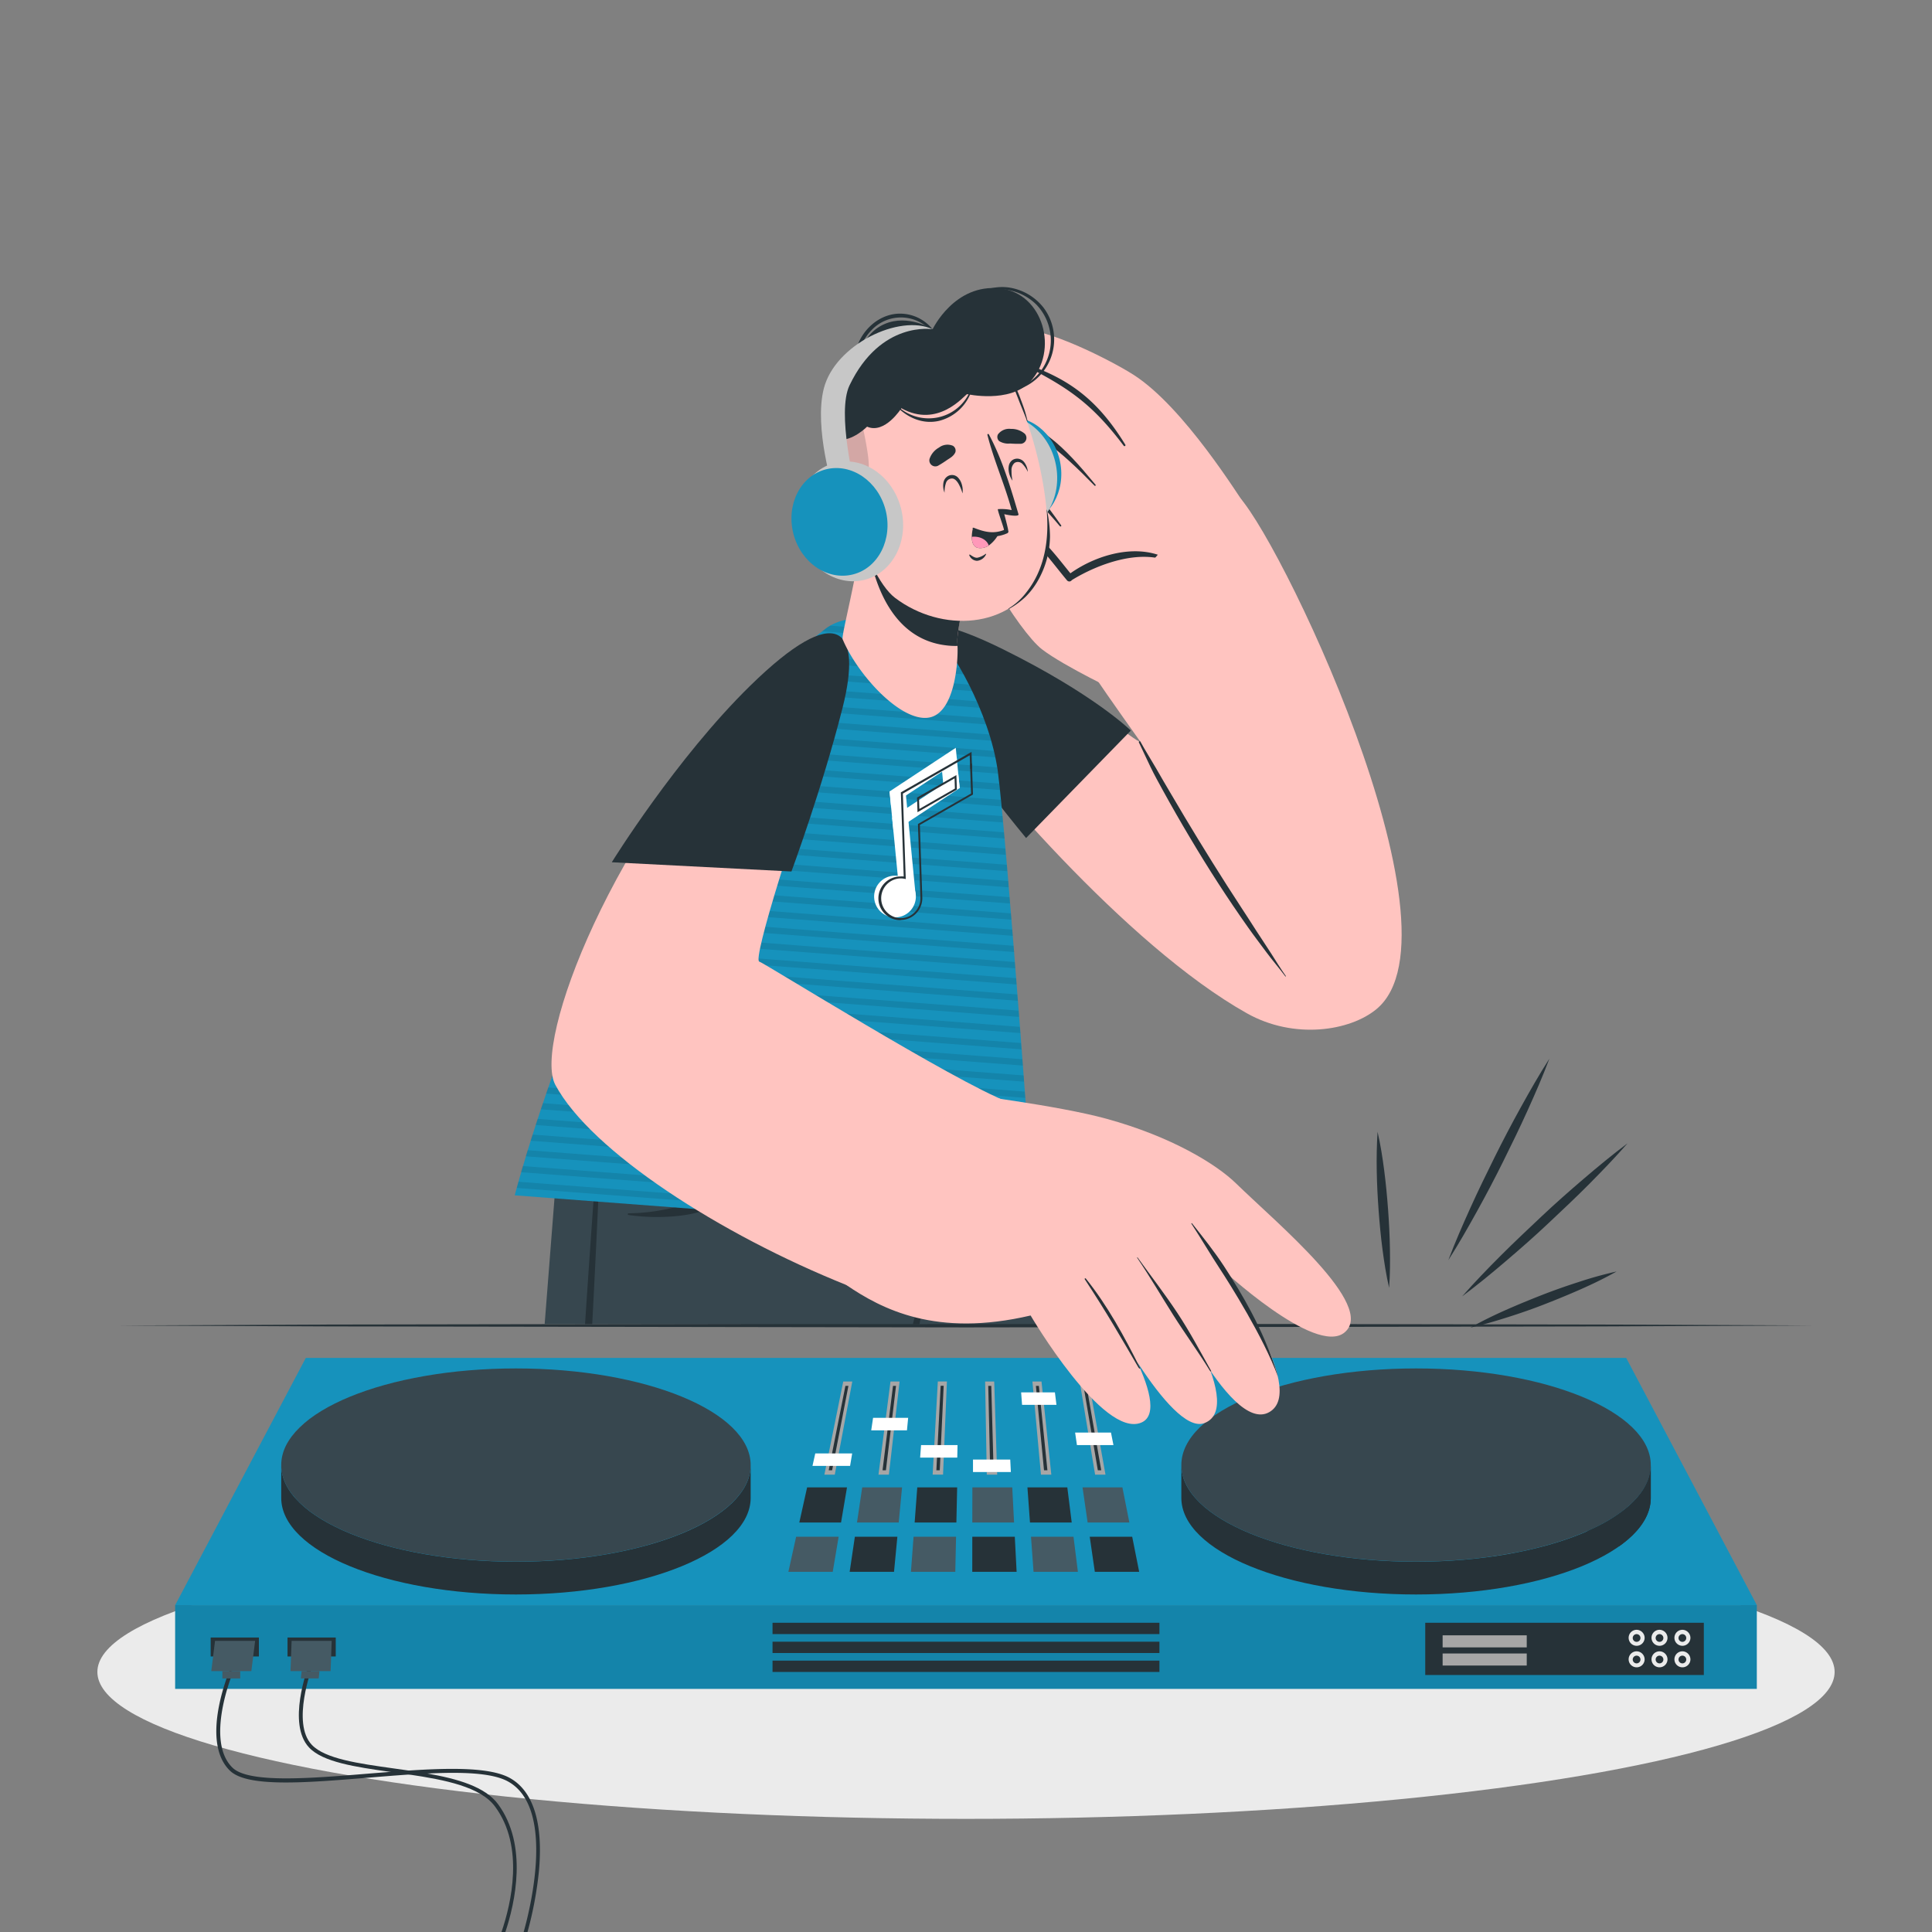 <svg xmlns="http://www.w3.org/2000/svg" viewBox="0 0 500 500"><rect x="0" y="0" width="500" height="500" fill="#808080" stroke="none"/><g id="freepik--Shadow--inject-2"><ellipse cx="250" cy="432.7" rx="224.8" ry="38.02" style="fill:#ebebeb"></ellipse></g><g id="freepik--Table--inject-2"><polygon points="30.43 343.03 85.32 342.79 140.22 342.7 250 342.53 359.78 342.7 414.68 342.79 469.57 343.03 414.68 343.28 359.78 343.37 250 343.53 140.22 343.36 85.32 343.28 30.43 343.03" style="fill:#263238"></polygon></g><g id="freepik--Turntable--inject-2"><polygon points="454.67 415.41 45.33 415.41 79.15 351.42 420.85 351.42 454.67 415.41" style="fill:#1692BC"></polygon><rect x="45.33" y="415.41" width="409.33" height="21.67" style="fill:#1692BC"></rect><rect x="45.33" y="415.41" width="409.33" height="21.67" style="opacity:0.1"></rect><rect x="368.85" y="419.97" width="72.1" height="13.52" style="fill:#263238"></rect><path d="M437.48,423.91a2.07,2.07,0,1,1-2.07-2.12A2.1,2.1,0,0,1,437.48,423.91Z" style="fill:#ebebeb"></path><path d="M436.4,423.91a1,1,0,1,1-1-1A1,1,0,0,1,436.4,423.91Z" style="fill:#263238"></path><path d="M437.48,429.48a2.07,2.07,0,1,1-2.07-2.12A2.1,2.1,0,0,1,437.48,429.48Z" style="fill:#ebebeb"></path><path d="M436.4,429.48a1,1,0,1,1-1-1A1,1,0,0,1,436.4,429.48Z" style="fill:#263238"></path><path d="M431.55,423.91a2.07,2.07,0,1,1-2.06-2.12A2.09,2.09,0,0,1,431.55,423.91Z" style="fill:#ebebeb"></path><path d="M430.48,423.91a1,1,0,1,1-1-1A1,1,0,0,1,430.48,423.91Z" style="fill:#263238"></path><path d="M431.55,429.48a2.07,2.07,0,1,1-2.06-2.12A2.09,2.09,0,0,1,431.55,429.48Z" style="fill:#ebebeb"></path><path d="M430.48,429.48a1,1,0,1,1-1-1A1,1,0,0,1,430.48,429.48Z" style="fill:#263238"></path><path d="M425.63,423.91a2.07,2.07,0,1,1-2.07-2.12A2.1,2.1,0,0,1,425.63,423.91Z" style="fill:#ebebeb"></path><path d="M424.55,423.91a1,1,0,1,1-1-1A1,1,0,0,1,424.55,423.91Z" style="fill:#263238"></path><path d="M425.63,429.48a2.07,2.07,0,1,1-2.07-2.12A2.1,2.1,0,0,1,425.63,429.48Z" style="fill:#ebebeb"></path><path d="M424.55,429.48a1,1,0,1,1-1-1A1,1,0,0,1,424.55,429.48Z" style="fill:#263238"></path><rect x="373.35" y="423.22" width="21.77" height="3.12" style="fill:#a6a6a6"></rect><rect x="373.35" y="427.92" width="21.77" height="3.12" style="fill:#a6a6a6"></rect><rect x="199.93" y="419.97" width="100.13" height="2.93" style="fill:#263238"></rect><rect x="199.93" y="424.87" width="100.13" height="2.93" style="fill:#263238"></rect><rect x="199.93" y="429.77" width="100.13" height="2.93" style="fill:#263238"></rect><rect x="54.52" y="423.79" width="12.48" height="4.9" style="fill:#263238"></rect><rect x="74.41" y="423.79" width="12.48" height="4.9" style="fill:#263238"></rect><path d="M139.47,484.28A95.54,95.54,0,0,1,136.52,500h-1c2-7.07,8-32.45-4.13-39-4.07-2.21-11.94-2.45-21-2-1.53.07-3.1.16-4.69.26-3.48.23-7.07.53-10.62.82-16,1.31-31,2.54-35.54-1.8-7.78-7.48-.43-25.2-.11-26l.9.4c-.08.18-7.4,17.83-.12,24.83,4.2,4,19.75,2.77,34.79,1.53l6-.48c1.6-.12,3.18-.24,4.75-.34,11.09-.73,21.16-.81,26.12,1.88C138,463.43,140.62,471.79,139.47,484.28Z" style="fill:#263238"></path><path d="M130.79,500h-1c2.49-7.31,6-22.08-1.67-32.46-3.74-5.09-12.86-6.92-22.4-8.32l-4-.56-.74-.1c-9-1.27-17.48-2.53-21-6.32-5.75-6.1-.34-20.57-.11-21.19l.91.37c0,.14-5.42,14.48-.1,20.12,3.43,3.65,12.08,4.85,21.22,6.13l3.88.55c1.57.23,3.13.47,4.66.74,8,1.39,15.15,3.44,18.49,8C136.65,477.52,133.32,492.41,130.79,500Z" style="fill:#263238"></path><polygon points="65.05 432.48 54.68 432.48 55.65 424.65 66.03 424.65 65.05 432.48" style="fill:#455a64"></polygon><rect x="57.55" y="432.48" width="4.62" height="1.9" style="fill:#455a64"></rect><polygon points="85.56 432.48 75.18 432.48 75.47 424.65 85.84 424.65 85.56 432.48" style="fill:#455a64"></polygon><polygon points="82.48 434.38 77.86 434.38 78.06 432.48 82.68 432.48 82.48 434.38" style="fill:#455a64"></polygon><path d="M188.83,379.31a11.87,11.87,0,0,1-3,7.44,25.22,25.22,0,0,1-6.11,5.22,57.49,57.49,0,0,1-14.68,6.31,113.42,113.42,0,0,1-31.57,4.14A115.27,115.27,0,0,1,102,398.25,57.94,57.94,0,0,1,87.27,392a25.27,25.27,0,0,1-6.13-5.21,10.87,10.87,0,0,1,0-14.93,25.28,25.28,0,0,1,6.12-5.23,57.22,57.22,0,0,1,14.7-6.31,115.81,115.81,0,0,1,31.58-4.13,114.26,114.26,0,0,1,31.58,4.16,57.82,57.82,0,0,1,14.68,6.32,25.17,25.17,0,0,1,6.1,5.22A11.87,11.87,0,0,1,188.83,379.31Zm0,0a11.81,11.81,0,0,0-3-7.4,25.24,25.24,0,0,0-6.11-5.18,57.44,57.44,0,0,0-14.68-6.24,101.25,101.25,0,0,0-15.63-3.11,134,134,0,0,0-15.9-1,115.74,115.74,0,0,0-31.52,4.1,58,58,0,0,0-14.66,6.25A25,25,0,0,0,81.25,372a10.73,10.73,0,0,0,0,14.74,25.26,25.26,0,0,0,6.09,5.2A56.35,56.35,0,0,0,102,398.16a115.53,115.53,0,0,0,31.54,4.08,134,134,0,0,0,15.9-1,101.61,101.61,0,0,0,15.64-3.11,57.52,57.52,0,0,0,14.67-6.24,25.29,25.29,0,0,0,6.11-5.19A11.81,11.81,0,0,0,188.8,379.31Z" style="fill:#455a64"></path><path d="M82.18,378.35a10.39,10.39,0,0,1,2.89-6.73A24.62,24.62,0,0,1,90.85,367a57,57,0,0,1,13.63-5.47,111.15,111.15,0,0,1,29-3.58,113.34,113.34,0,0,1,29,3.61A58.15,58.15,0,0,1,176.2,367a24.58,24.58,0,0,1,5.8,4.57,9.32,9.32,0,0,1,0,13.53,24.5,24.5,0,0,1-5.8,4.6,56.24,56.24,0,0,1-13.64,5.46,113.51,113.51,0,0,1-29.06,3.57,111.61,111.61,0,0,1-29-3.61,56.6,56.6,0,0,1-13.63-5.47,24.57,24.57,0,0,1-5.78-4.58A10.42,10.42,0,0,1,82.18,378.35Zm0,0a10.28,10.28,0,0,0,2.9,6.7,24.3,24.3,0,0,0,5.79,4.55A56.14,56.14,0,0,0,104.52,395a114.78,114.78,0,0,0,29,3.51,113,113,0,0,0,29-3.54,57,57,0,0,0,13.6-5.41,24.41,24.41,0,0,0,5.77-4.54,9.15,9.15,0,0,0,0-13.33,24.69,24.69,0,0,0-5.76-4.57,55.94,55.94,0,0,0-13.61-5.43,113.59,113.59,0,0,0-29-3.51,115.85,115.85,0,0,0-29,3.53,56.67,56.67,0,0,0-13.61,5.4,24.56,24.56,0,0,0-5.79,4.55A10.28,10.28,0,0,0,82.21,378.35Z" style="fill:#455a64"></path><path d="M181.46,377.93a9.17,9.17,0,0,1-2.83,6.14,23.59,23.59,0,0,1-5.49,4.06,55.81,55.81,0,0,1-12.71,4.81,109,109,0,0,1-26.91,3.13,111.35,111.35,0,0,1-26.9-3.16,57.09,57.09,0,0,1-12.72-4.77,23.62,23.62,0,0,1-5.51-4,8.12,8.12,0,0,1,0-12.36,23.44,23.44,0,0,1,5.5-4.06,55.47,55.47,0,0,1,12.73-4.8,111.39,111.39,0,0,1,26.91-3.12,109.42,109.42,0,0,1,26.91,3.16,55.81,55.81,0,0,1,12.71,4.81,23.38,23.38,0,0,1,5.49,4.06A9.17,9.17,0,0,1,181.46,377.93Zm0,0a9.06,9.06,0,0,0-2.84-6.1,23.26,23.26,0,0,0-5.49-4,55.58,55.58,0,0,0-12.71-4.73A113.55,113.55,0,0,0,133.52,360a111.52,111.52,0,0,0-26.86,3.09A56.61,56.61,0,0,0,94,367.85a23.39,23.39,0,0,0-5.47,4,8,8,0,0,0,0,12.14,23.47,23.47,0,0,0,5.47,4,54.62,54.62,0,0,0,12.69,4.77,111.15,111.15,0,0,0,26.88,3.06,114.24,114.24,0,0,0,26.88-3.08,56.18,56.18,0,0,0,12.7-4.74,23.5,23.5,0,0,0,5.49-4A9.11,9.11,0,0,0,181.43,377.93Z" style="fill:#455a64"></path><path d="M89.77,377.28a7.73,7.73,0,0,1,2.74-5.44,21.79,21.79,0,0,1,5.1-3.47,54,54,0,0,1,11.58-4.07,104.85,104.85,0,0,1,24.33-2.64,107.18,107.18,0,0,1,24.34,2.67,55,55,0,0,1,11.58,4,21.82,21.82,0,0,1,5.12,3.45,7.84,7.84,0,0,1,2.78,5.47,6.21,6.21,0,0,1-.83,3,10.93,10.93,0,0,1-1.93,2.45,21.9,21.9,0,0,1-5.12,3.47,53,53,0,0,1-11.59,4.06,108.44,108.44,0,0,1-24.35,2.63,105.51,105.51,0,0,1-24.34-2.67,53.57,53.57,0,0,1-11.57-4.07,21.79,21.79,0,0,1-5.1-3.47A7.72,7.72,0,0,1,89.77,377.28Zm0,0a7.74,7.74,0,0,0,2.76,5.39,21.57,21.57,0,0,0,5.09,3.43,53.45,53.45,0,0,0,11.58,4,109.77,109.77,0,0,0,24.3,2.57,107.34,107.34,0,0,0,24.3-2.6,54.62,54.62,0,0,0,11.56-4,21.78,21.78,0,0,0,5.08-3.42,6.65,6.65,0,0,0,0-10.73,21.76,21.76,0,0,0-5.08-3.44,52.08,52.08,0,0,0-11.57-4,107.4,107.4,0,0,0-24.31-2.57,110.93,110.93,0,0,0-24.3,2.59,53.48,53.48,0,0,0-11.58,4,21.83,21.83,0,0,0-5.1,3.43A7.77,7.77,0,0,0,89.79,377.28Z" style="fill:#455a64"></path><path d="M172,377.28a6.84,6.84,0,0,1-2.41,4.78,18.84,18.84,0,0,1-4.48,3,46.84,46.84,0,0,1-10.18,3.58A91.65,91.65,0,0,1,133.52,391a94.34,94.34,0,0,1-21.38-2.35A48.67,48.67,0,0,1,102,385.11a19.12,19.12,0,0,1-4.5-3,6,6,0,0,1,0-9.63,18.94,18.94,0,0,1,4.49-3.05,46.55,46.55,0,0,1,10.19-3.57,94.61,94.61,0,0,1,21.4-2.32,92.69,92.69,0,0,1,21.39,2.35,47.4,47.4,0,0,1,10.18,3.59,18.84,18.84,0,0,1,4.48,3A6.85,6.85,0,0,1,172,377.28Zm0,0a6.81,6.81,0,0,0-2.42-4.75,19.33,19.33,0,0,0-4.48-3A46.9,46.9,0,0,0,154.88,366a97.06,97.06,0,0,0-21.36-2.25,94.15,94.15,0,0,0-21.35,2.29A47.49,47.49,0,0,0,102,369.57a19.06,19.06,0,0,0-4.47,3,5.82,5.82,0,0,0,0,9.41,18.78,18.78,0,0,0,4.46,3,45.71,45.71,0,0,0,10.16,3.55,94.71,94.71,0,0,0,21.36,2.25,97.7,97.7,0,0,0,21.36-2.28A46.9,46.9,0,0,0,165.05,385a19.33,19.33,0,0,0,4.48-3A6.77,6.77,0,0,0,172,377.28Z" style="fill:#455a64"></path><path d="M99.81,376.93a6,6,0,0,1,2.1-4.2,17.15,17.15,0,0,1,3.93-2.67,41,41,0,0,1,8.93-3.14,80,80,0,0,1,18.75-2.05,83.28,83.28,0,0,1,18.75,2.07,43.06,43.06,0,0,1,8.94,3.11,16.55,16.55,0,0,1,3.94,2.66,5.25,5.25,0,0,1,0,8.46,16.93,16.93,0,0,1-3.94,2.68,41.26,41.26,0,0,1-8.94,3.13,83.47,83.47,0,0,1-18.77,2A81.17,81.17,0,0,1,114.76,387a42.24,42.24,0,0,1-8.92-3.15,16.88,16.88,0,0,1-3.93-2.68A6,6,0,0,1,99.81,376.93Zm0,0a5.94,5.94,0,0,0,2.12,4.15,16.71,16.71,0,0,0,3.93,2.64,40.92,40.92,0,0,0,8.92,3.07,85.42,85.42,0,0,0,18.72,2,83.53,83.53,0,0,0,18.72-2,41.9,41.9,0,0,0,8.9-3.09,16.42,16.42,0,0,0,3.92-2.63,5.1,5.1,0,0,0,0-8.24,16.57,16.57,0,0,0-3.91-2.66,40.26,40.26,0,0,0-8.91-3.11,83.65,83.65,0,0,0-18.73-2,86.67,86.67,0,0,0-18.72,2,41,41,0,0,0-8.92,3.08,16.67,16.67,0,0,0-3.93,2.63A6,6,0,0,0,99.83,376.93Z" style="fill:#455a64"></path><path d="M133.55,375.6,92.11,360.91a99.63,99.63,0,0,1,20.61-5.2Z" style="fill:#fff;opacity:0.1"></path><path d="M133.55,375.6l-59.14-2.17a20.15,20.15,0,0,1,4.87-5.49Z" style="fill:#fff;opacity:0.2"></path><path d="M191,387.29c-4.32,5.18-12.67,9.59-23.5,12.6h0L133.55,375.6Z" style="fill:#fff;opacity:0.1"></path><ellipse cx="133.52" cy="376.46" rx="24.81" ry="10.62" style="fill:#1692BC"></ellipse><path d="M135.44,376.46h-3.83v-4.55a1.92,1.92,0,0,1,1.91-1.92h0a1.92,1.92,0,0,1,1.92,1.92Z" style="fill:#ebebeb"></path><path d="M421.77,379.31a11.86,11.86,0,0,1-2.94,7.44,25.22,25.22,0,0,1-6.11,5.22A57.64,57.64,0,0,1,398,398.28a113.42,113.42,0,0,1-31.57,4.14,115.27,115.27,0,0,1-31.56-4.17,58.16,58.16,0,0,1-14.7-6.27,25.66,25.66,0,0,1-6.13-5.21,10.88,10.88,0,0,1,0-14.93,25.09,25.09,0,0,1,6.12-5.23,56.92,56.92,0,0,1,14.7-6.31,115.81,115.81,0,0,1,31.58-4.13A114.19,114.19,0,0,1,398,360.33a57.51,57.51,0,0,1,14.68,6.32,25.22,25.22,0,0,1,6.11,5.22A11.86,11.86,0,0,1,421.77,379.31Zm0,0a11.81,11.81,0,0,0-3-7.4,25.24,25.24,0,0,0-6.11-5.18A57.59,57.59,0,0,0,398,360.49a101.72,101.72,0,0,0-15.63-3.11,134.1,134.1,0,0,0-15.9-1,115.74,115.74,0,0,0-31.52,4.1,58,58,0,0,0-14.66,6.25A25,25,0,0,0,314.2,372a10.71,10.71,0,0,0,0,14.74,25.26,25.26,0,0,0,6.09,5.2,56.07,56.07,0,0,0,14.66,6.27,115.48,115.48,0,0,0,31.54,4.08,134.13,134.13,0,0,0,15.9-1A101.25,101.25,0,0,0,398,398.14a57.44,57.44,0,0,0,14.68-6.24,25.29,25.29,0,0,0,6.11-5.19A11.81,11.81,0,0,0,421.75,379.31Z" style="fill:#455a64"></path><path d="M315.13,378.35a10.34,10.34,0,0,1,2.89-6.73A24.62,24.62,0,0,1,323.8,367a57,57,0,0,1,13.63-5.47,111.15,111.15,0,0,1,29-3.58,113.34,113.34,0,0,1,29,3.61A57.91,57.91,0,0,1,409.14,367a24.43,24.43,0,0,1,5.81,4.57,9.31,9.31,0,0,1,0,13.53,24.45,24.45,0,0,1-5.79,4.6,56.4,56.4,0,0,1-13.64,5.46,113.57,113.57,0,0,1-29.06,3.57,111.73,111.73,0,0,1-29.05-3.61,56.69,56.69,0,0,1-13.62-5.47,24.57,24.57,0,0,1-5.78-4.58A10.37,10.37,0,0,1,315.13,378.35Zm0,0a10.34,10.34,0,0,0,2.91,6.7,24.45,24.45,0,0,0,5.78,4.55A56.46,56.46,0,0,0,337.46,395a114.92,114.92,0,0,0,29,3.51,113,113,0,0,0,29-3.54,57,57,0,0,0,13.6-5.41,24.41,24.41,0,0,0,5.77-4.54,9.17,9.17,0,0,0,0-13.33,24.53,24.53,0,0,0-5.77-4.57,55.71,55.71,0,0,0-13.6-5.43,113.59,113.59,0,0,0-29-3.51,115.85,115.85,0,0,0-29,3.53,56.9,56.9,0,0,0-13.62,5.4,24.71,24.71,0,0,0-5.78,4.55A10.34,10.34,0,0,0,315.15,378.35Z" style="fill:#455a64"></path><path d="M414.4,377.93a9.08,9.08,0,0,1-2.83,6.14,23.18,23.18,0,0,1-5.49,4.06,55.73,55.73,0,0,1-12.7,4.81,109,109,0,0,1-26.91,3.13,111.35,111.35,0,0,1-26.9-3.16,56.9,56.9,0,0,1-12.72-4.77,23.41,23.41,0,0,1-5.51-4,8.12,8.12,0,0,1,0-12.36,23.44,23.44,0,0,1,5.5-4.06,55.57,55.57,0,0,1,12.72-4.8,111.53,111.53,0,0,1,26.92-3.12,109.48,109.48,0,0,1,26.91,3.16,55.56,55.56,0,0,1,12.7,4.81,23.18,23.18,0,0,1,5.49,4.06A9.08,9.08,0,0,1,414.4,377.93Zm0,0a9.06,9.06,0,0,0-2.84-6.1,23.32,23.32,0,0,0-5.5-4,55.33,55.33,0,0,0-12.7-4.73A113.55,113.55,0,0,0,366.47,360a111.4,111.4,0,0,0-26.86,3.09,56.43,56.43,0,0,0-12.69,4.75,23.19,23.19,0,0,0-5.47,4,7.94,7.94,0,0,0,0,12.14,23.27,23.27,0,0,0,5.47,4,54.45,54.45,0,0,0,12.69,4.77,111.15,111.15,0,0,0,26.88,3.06,114.1,114.1,0,0,0,26.87-3.08,56.08,56.08,0,0,0,12.71-4.74,23.71,23.71,0,0,0,5.49-4A9.11,9.11,0,0,0,414.38,377.93Z" style="fill:#455a64"></path><path d="M322.72,377.28a7.73,7.73,0,0,1,2.74-5.44,21.73,21.73,0,0,1,5.09-3.47,54.39,54.39,0,0,1,11.58-4.07,104.94,104.94,0,0,1,24.34-2.64,107.1,107.1,0,0,1,24.33,2.67,54.91,54.91,0,0,1,11.59,4,21.82,21.82,0,0,1,5.12,3.45,7.87,7.87,0,0,1,2.78,5.47,6.32,6.32,0,0,1-.83,3,10.69,10.69,0,0,1-1.94,2.45,21.84,21.84,0,0,1-5.11,3.47,53.36,53.36,0,0,1-11.59,4.06,108.44,108.44,0,0,1-24.35,2.63,105.51,105.51,0,0,1-24.34-2.67,53.65,53.65,0,0,1-11.58-4.07,21.73,21.73,0,0,1-5.09-3.47A7.72,7.72,0,0,1,322.72,377.28Zm0,0a7.76,7.76,0,0,0,2.75,5.39,21.63,21.63,0,0,0,5.1,3.43,53.45,53.45,0,0,0,11.58,4,109.7,109.7,0,0,0,24.3,2.57,107.34,107.34,0,0,0,24.3-2.6,54.62,54.62,0,0,0,11.56-4,22,22,0,0,0,5.08-3.42,6.64,6.64,0,0,0,0-10.73,21.49,21.49,0,0,0-5.07-3.44,52.43,52.43,0,0,0-11.57-4,107.46,107.46,0,0,0-24.31-2.57,111,111,0,0,0-24.31,2.59,53.4,53.4,0,0,0-11.57,4,21.63,21.63,0,0,0-5.1,3.43A7.73,7.73,0,0,0,322.74,377.28Z" style="fill:#455a64"></path><path d="M404.92,377.28a6.8,6.8,0,0,1-2.4,4.78,19,19,0,0,1-4.48,3,46.84,46.84,0,0,1-10.18,3.58A91.65,91.65,0,0,1,366.47,391a94.34,94.34,0,0,1-21.38-2.35,48.67,48.67,0,0,1-10.19-3.55,19.12,19.12,0,0,1-4.5-3,6,6,0,0,1,0-9.63,19.2,19.2,0,0,1,4.5-3.05,46.37,46.37,0,0,1,10.19-3.57,94.55,94.55,0,0,1,21.4-2.32,92.75,92.75,0,0,1,21.39,2.35A47.4,47.4,0,0,1,398,369.45a18.84,18.84,0,0,1,4.48,3A6.8,6.8,0,0,1,404.92,377.28Zm0,0a6.81,6.81,0,0,0-2.42-4.75,19.33,19.33,0,0,0-4.48-3A47.08,47.08,0,0,0,387.83,366a97.06,97.06,0,0,0-21.36-2.25,94,94,0,0,0-21.35,2.29A47.3,47.3,0,0,0,335,369.57a19.06,19.06,0,0,0-4.47,3,5.83,5.83,0,0,0,0,9.41,18.84,18.84,0,0,0,4.47,3,45.71,45.71,0,0,0,10.16,3.55,94.71,94.71,0,0,0,21.36,2.25,97.7,97.7,0,0,0,21.36-2.28A47.08,47.08,0,0,0,398,385a19.33,19.33,0,0,0,4.48-3A6.81,6.81,0,0,0,404.9,377.28Z" style="fill:#455a64"></path><path d="M332.75,376.93a6,6,0,0,1,2.11-4.2,17.15,17.15,0,0,1,3.93-2.67,41.13,41.13,0,0,1,8.92-3.14,80,80,0,0,1,18.76-2.05,83.28,83.28,0,0,1,18.75,2.07,42.78,42.78,0,0,1,8.93,3.11,16.41,16.41,0,0,1,4,2.66,6,6,0,0,1,2.15,4.22,6.11,6.11,0,0,1-2.13,4.24,16.78,16.78,0,0,1-3.95,2.68,41.18,41.18,0,0,1-8.93,3.13,83.47,83.47,0,0,1-18.77,2A81.11,81.11,0,0,1,347.71,387a42.24,42.24,0,0,1-8.92-3.15,16.88,16.88,0,0,1-3.93-2.68A6,6,0,0,1,332.75,376.93Zm0,0a5.9,5.9,0,0,0,2.12,4.15,16.51,16.51,0,0,0,3.93,2.64,40.92,40.92,0,0,0,8.92,3.07,85.42,85.42,0,0,0,18.72,2,83.6,83.6,0,0,0,18.72-2,41.9,41.9,0,0,0,8.9-3.09A16.36,16.36,0,0,0,398,381a5.85,5.85,0,0,0,2.1-4.11A5.93,5.93,0,0,0,398,372.8a17,17,0,0,0-3.91-2.66A40.26,40.26,0,0,0,385.2,367a83.71,83.71,0,0,0-18.73-2,86.61,86.61,0,0,0-18.72,2,41,41,0,0,0-8.92,3.08,16.47,16.47,0,0,0-3.93,2.63A5.94,5.94,0,0,0,332.78,376.93Z" style="fill:#455a64"></path><path d="M366.48,374.44l-59,10.66,0-.07a3.47,3.47,0,0,1-.21-.37c-.18-.33-.35-.66-.5-1a11.75,11.75,0,0,1-.67-2c0-.16-.08-.32-.11-.49a1.16,1.16,0,0,1,0-.18c0-.15,0-.29-.06-.44a9.8,9.8,0,0,1-.09-1.33v0c0-3.35,1.6-6.54,4.5-9.46Z" style="fill:#fff;opacity:0.1"></path><path d="M368.38,376.46l42.33,19.83c-.47.21-1,.42-1.46.62l-1.34.53-1.28.48c-.5.18-1,.36-1.52.53l-.68.23-1.07.34-.54.17c-.88.27-1.78.53-2.68.78l-1.68.44h0Z" style="fill:#fff;opacity:0.1"></path><path d="M391.84,401.88l-1.72.31-1.38.23-.89.14-1.36.2h0l-20-28.32Z" style="fill:#fff;opacity:0.2"></path><path d="M422.31,369.34l-52.39,3.89c.87-.8,20.68-8.62,33.84-13.77C411.82,362.05,418.24,365.44,422.31,369.34Z" style="fill:#fff;opacity:0.1"></path><ellipse cx="366.47" cy="376.46" rx="24.81" ry="10.62" style="fill:#1692BC"></ellipse><path d="M368.38,376.46h-3.82v-4.55a1.91,1.91,0,0,1,1.91-1.92h0a1.91,1.91,0,0,1,1.91,1.92Z" style="fill:#ebebeb"></path><polygon points="215.51 406.79 204.03 406.79 206.04 397.7 217.04 397.7 215.51 406.79" style="fill:#455a64"></polygon><polygon points="231.37 406.79 219.89 406.79 221.24 397.7 232.24 397.7 231.37 406.79" style="fill:#263238"></polygon><polygon points="247.23 406.79 235.75 406.79 236.43 397.7 247.43 397.7 247.23 406.79" style="fill:#455a64"></polygon><polygon points="263.1 406.79 251.62 406.79 251.63 397.7 262.63 397.7 263.1 406.79" style="fill:#263238"></polygon><polygon points="278.96 406.79 267.48 406.79 266.82 397.7 277.82 397.7 278.96 406.79" style="fill:#455a64"></polygon><polygon points="294.82 406.79 283.34 406.79 282.02 397.7 293.01 397.7 294.82 406.79" style="fill:#263238"></polygon><polygon points="217.66 394.03 206.86 394.03 208.88 384.94 219.2 384.94 217.66 394.03" style="fill:#263238"></polygon><polygon points="232.59 394.03 221.79 394.03 223.14 384.94 233.45 384.94 232.59 394.03" style="fill:#455a64"></polygon><polygon points="247.51 394.03 236.71 394.03 237.39 384.94 247.71 384.94 247.51 394.03" style="fill:#263238"></polygon><polygon points="262.44 394.03 251.63 394.03 251.65 384.94 261.97 384.94 262.44 394.03" style="fill:#455a64"></polygon><polygon points="277.36 394.03 266.56 394.03 265.9 384.94 276.22 384.94 277.36 394.03" style="fill:#263238"></polygon><polygon points="292.28 394.03 281.48 394.03 280.16 384.94 290.48 384.94 292.28 394.03" style="fill:#455a64"></polygon><polygon points="216.04 381.64 213.35 381.64 218.23 357.53 220.57 357.53 216.04 381.64" style="fill:#a6a6a6"></polygon><polygon points="215.35 380.51 214.47 380.51 218.79 358.66 219.57 358.66 215.35 380.51" style="fill:#263238"></polygon><polygon points="220 379.38 210.27 379.38 210.99 376.15 220.54 376.15 220 379.38" style="fill:#fff"></polygon><polygon points="230.04 381.64 227.35 381.64 230.46 357.53 232.81 357.53 230.04 381.64" style="fill:#a6a6a6"></polygon><polygon points="229.27 380.51 228.4 380.51 231.11 358.66 231.89 358.66 229.27 380.51" style="fill:#263238"></polygon><polygon points="234.72 370.17 225.47 370.17 225.95 366.94 235.03 366.94 234.72 370.17" style="fill:#fff"></polygon><polygon points="244.06 381.62 241.37 381.62 242.71 357.52 245.06 357.52 244.06 381.62" style="fill:#a6a6a6"></polygon><polygon points="243.21 380.5 242.33 380.5 243.44 358.64 244.22 358.64 243.21 380.5" style="fill:#263238"></polygon><polygon points="247.74 377.22 238.13 377.22 238.37 373.99 247.81 373.99 247.74 377.22" style="fill:#fff"></polygon><polygon points="258.07 381.64 255.38 381.64 254.95 357.53 257.3 357.53 258.07 381.64" style="fill:#a6a6a6"></polygon><polygon points="257.14 380.51 256.26 380.51 255.76 358.66 256.54 358.66 257.14 380.51" style="fill:#263238"></polygon><polygon points="261.61 380.96 251.81 380.96 251.81 377.73 261.45 377.73 261.61 380.96" style="fill:#fff"></polygon><polygon points="272.08 381.64 269.4 381.64 267.19 357.53 269.54 357.53 272.08 381.64" style="fill:#a6a6a6"></polygon><polygon points="271.07 380.51 270.19 380.51 268.09 358.66 268.86 358.66 271.07 380.51" style="fill:#263238"></polygon><polygon points="273.41 363.58 264.51 363.58 264.27 360.35 273.01 360.35 273.41 363.58" style="fill:#fff"></polygon><polygon points="286.1 381.64 283.41 381.64 279.43 357.53 281.78 357.53 286.1 381.64" style="fill:#a6a6a6"></polygon><polygon points="285 380.51 284.12 380.51 280.41 358.66 281.19 358.66 285 380.51" style="fill:#263238"></polygon><polygon points="288.16 373.99 278.71 373.99 278.24 370.75 287.52 370.75 288.16 373.99" style="fill:#fff"></polygon><path d="M194.27,379.18v8.47c0,13.79-27.19,25-60.75,25s-60.74-11.18-60.74-25v-8.47c0,13.79,27.2,25,60.74,25S194.27,393,194.27,379.18Z" style="fill:#263238"></path><path d="M133.53,404.15c-33.55,0-60.75-11.17-60.75-25s27.2-25,60.75-25,60.74,11.18,60.74,25S167.07,404.15,133.53,404.15Z" style="fill:#37474f"></path><path d="M427.22,379.18v8.47c0,13.79-27.2,25-60.75,25s-60.74-11.18-60.74-25v-8.47c0,13.79,27.2,25,60.74,25S427.22,393,427.22,379.18Z" style="fill:#263238"></path><path d="M366.47,404.15c-33.55,0-60.74-11.17-60.74-25s27.19-25,60.74-25,60.75,11.18,60.75,25S400,404.15,366.47,404.15Z" style="fill:#37474f"></path><path d="M427.22,379.19v8.46c0,4.56-3,8.85-8.2,12.53l-8.31-3.89c.58-.25,1.14-.51,1.69-.77l.74-.35a40.09,40.09,0,0,0,7.43-4.62l.65-.54c.22-.18.43-.36.63-.55l.59-.56c.31-.29.6-.59.88-.9l.41-.46c.1-.11.2-.23.29-.35s.26-.31.38-.47.35-.47.51-.7.26-.38.38-.58l0,0,.34-.59c.11-.2.22-.4.32-.61a4.9,4.9,0,0,0,.24-.52,4.24,4.24,0,0,0,.29-.71c.08-.2.15-.41.22-.62s.1-.32.14-.48A10.62,10.62,0,0,0,427.22,379.19Z" style="fill:#263238"></path></g><g id="freepik--Character--inject-2"><path d="M271.59,342.67H192.68c-.65-2.54-1.28-5-1.91-7.5-.72-2.83-1.43-5.59-2.11-8.28-.15-.6-.31-1.2-.46-1.79q-.78-3.09-1.53-6c-.3-1.19-.6-2.36-.89-3.52s-.6-2.34-.89-3.47c-.08-.3-.15-.6-.23-.89l-.24-1c-.1-.4-.2-.78-.3-1.17h0c-.11-.41-.21-.81-.31-1.21-.2-.76-.39-1.51-.57-2.24-.28-1.08-.55-2.14-.81-3.17-.11-.45-.23-.9-.34-1.34-.19-.72-.37-1.42-.54-2.11-.12-.46-.23-.91-.34-1.35q-.71-2.72-1.3-5.1c-.11-.42-.21-.83-.32-1.23-.17-.69-.34-1.35-.5-2q-.17-.6-.3-1.17c-.35-1.36-.67-2.6-.94-3.69-.08-.29-.15-.57-.22-.84-.18-.72-.35-1.36-.49-1.93-.06-.23-.11-.45-.17-.65l-.16-.63c0-.14-.07-.28-.1-.4l-.14-.54q0-.13-.06-.24l-.18-.71h76.81s2.53,8.72,6.58,22.78c.82,2.86,1.71,5.95,2.66,9.23C265.07,319.89,268.21,330.83,271.59,342.67Z" style="fill:#37474f"></path><path d="M205.6,342.67h-2q-4.38-18.14-8.49-36.33-1-4.43-2-8.86l-.18-.83a.12.12,0,0,1,.23-.06c0,.09.05.18.08.27q1.33,4.75,2.65,9.53Q201,324.48,205.6,342.67Z" style="fill:#263238"></path><path d="M250.65,278.51l-3.39,17-2.78,13.92-4.73,23.72-.49,2.43-.81,4.05-.61,3.07H192.67c-.64-2.55-1.28-5.05-1.9-7.5-.72-2.83-1.43-5.59-2.11-8.28-.15-.6-.31-1.2-.46-1.79q-.78-3.09-1.53-6c-.3-1.19-.6-2.36-.89-3.52s-.6-2.34-.89-3.47c-.08-.3-.15-.6-.23-.89l-.24-1c-.1-.4-.2-.78-.3-1.17h0c-.11-.41-.21-.81-.31-1.21-.2-.76-.39-1.51-.57-2.24-.28-1.08-.55-2.14-.81-3.17-.12-.46-.23-.9-.34-1.34-.19-.72-.37-1.42-.54-2.11-.12-.46-.23-.91-.34-1.35q-.71-2.72-1.3-5.1c-.11-.42-.21-.83-.32-1.23-.17-.69-.34-1.35-.5-2q-.17-.6-.3-1.17c-.35-1.36-.67-2.6-.94-3.69-.08-.29-.15-.57-.22-.84-.18-.72-.35-1.36-.49-1.93-.06-.23-.11-.45-.17-.65l-.16-.63c0-.14-.07-.28-.1-.4l-.14-.54q0-.13-.06-.24l-.18-.71Z" style="fill:#263238"></path><path d="M250.66,278.48v0c0,.42-.32,5-1.06,12-.21,2-.46,4.28-.75,6.68-.45,3.79-1,8-1.7,12.39-1.18,7.71-2.72,16.12-4.72,24.34-.71,3-1.49,5.89-2.32,8.76l-99.15,0c1.17-15.11,2.24-28.78,3.09-39.55C145.24,288,146,278.51,146,278.51l89.94,0Z" style="fill:#37474f"></path><path d="M250.45,287.59c-.11,3.55-.26,7.09-.49,10.62-.24,3.83-.59,7.65-1.09,11.47,0,.14,0,.28-.05.42q-.7,5.37-1.61,10.71c-.57,3.32-1,6.9-2.46,10a9.75,9.75,0,0,1-2.32,3.13,6.85,6.85,0,0,1-3.17,1.64,3.83,3.83,0,0,1-.59.1h-.17a.22.22,0,0,1,.11.21c0,1.19,0,2.4-.14,3.58,0,.05,0,.1,0,.15-.12,1-.31,2-.5,3.07h-1.7s0,0,0-.06c.3-1.12.55-2.25.83-3.38s.68-2.28,1-3.45a.23.23,0,0,1,.08-.11,5.29,5.29,0,0,1-5.12-3.21,9.19,9.19,0,0,1-.08-4.66c.31-2,.61-4.06.92-6.09.58-3.73,1.33-7.42,2-11.13l.3-1.69c1.33-7.55,2.72-15.1,4.39-22.58.06-.31.13-.62.2-.93s.38-.15.36.05c-.05.5-.1,1-.16,1.51q-.44,4.31-1,8.58c-.48,3.35-.81,6.72-1.28,10.07-.16,1.14-.32,2.28-.49,3.42-.77,5.51-1.57,11-2.51,16.51-.44,2.55-2,7.12,1.64,7.91a3.74,3.74,0,0,0,2.49-.31,7.82,7.82,0,0,0,3.41-4.31,57.21,57.21,0,0,0,2-9.18q.9-5,1.6-10.09h0q.9-6.31,1.88-12.61.49-3.21,1-6.42l.48-3C250.12,287.32,250.45,287.38,250.45,287.59Z" style="fill:#263238"></path><path d="M162.7,314a50.12,50.12,0,0,0,12.24-1.65c1.84-.47,3.66-1.06,5.47-1.65a14.23,14.23,0,0,0,4.93-2.48c2.78-2.4,4.08-6.17,5.29-9.53a90.47,90.47,0,0,0,3.2-11.57c0-.19.33-.13.33.06a44.49,44.49,0,0,1-1.66,13.13c-1,3.63-2.34,7.67-5.27,10.21s-7.27,3.62-11.21,4.1a51.73,51.73,0,0,1-13.33-.18A.22.22,0,0,1,162.7,314Z" style="fill:#263238"></path><path d="M155.84,287.19q-.33,8.32-.7,16.66-.85,19.41-1.87,38.82h-1.86q1.28-19.46,2.69-38.88.61-8.31,1.26-16.61A.24.24,0,0,1,155.84,287.19Z" style="fill:#263238"></path><path d="M322.82,131.58c-2.09-2.88-16.33-26.18-29.47-34.59-7-4.46-27.49-14.56-30.73-10.66-3,3.56,2,7.7,2,7.7s-9.22-4.36-13.27.63S256,106.22,256,106.22s-9.79-3.79-13.48,1.47,6.17,10.41,6.17,10.41-8.79-3.89-10,1.73c-1.46,6.76,15.55,12.1,22.27,18.32,1.53,1.41,28.87,30.81,28.87,30.81Z" style="fill: rgb(255, 196, 192);"></path><path d="M248.68,118.47c12.5,4,17.29,7.85,25.62,17.71.16.19.48,0,.33-.22-7.28-10.4-12.57-16.15-25.79-18.1C248.19,117.76,248.08,118.28,248.68,118.47Z" style="fill:#263238"></path><path d="M255.94,106.6c12.63,5.24,17.86,9.41,27.34,19.1.14.14.38-.08.26-.23C275,115.19,269.61,109.58,256.31,106,255.7,105.84,255.36,106.36,255.94,106.6Z" style="fill:#263238"></path><path d="M265.05,94.52c11.86,6,17.79,10.28,25.79,20.87a.25.25,0,0,0,.41-.27c-7.11-11.59-14.47-17.05-26-21C264.48,93.91,264.3,94.14,265.05,94.52Z" style="fill:#263238"></path><path d="M290.37,179.53s-14.87-7-20.72-11.5-21.5-29.35-16.32-33c6.68-4.75,18.53,7.81,23.53,14.72,0,0,15.44-11,25.9-3.84S290.37,179.53,290.37,179.53Z" style="fill: rgb(255, 196, 192);"></path><path d="M255.59,134.29c9.22.06,15.2,9.56,20.55,15.9a.77.77,0,0,0,1.25-.06c6.78-4.18,17.56-8.11,25.27-4.76a.19.19,0,0,0,.18-.34c-7.78-4.71-18.69-1.72-25.82,3.34-5.39-6.59-11.8-15.85-21.43-14.16C255.53,134.22,255.53,134.29,255.59,134.29Z" style="fill:#263238"></path><path d="M241.17,182.65c12.28,17,50.18,62,81.51,79.58,12.18,6.86,26.67,4.64,33.56-1.08,24.32-20.19-26.69-125.73-36.48-133.44-5.29-4.16-42.63,38-36.13,47.83,2.66,4,11.46,16.38,11.46,16.38-.92.54-14.81-12.35-40.53-24C229.94,156.79,233.55,172.09,241.17,182.65Z" style="fill: rgb(255, 196, 192);"></path><path d="M332.78,252.61c-1.35-1.9-2.57-3.9-3.82-5.87s-2.58-3.9-3.84-5.87c-2.48-3.91-5.06-7.76-7.55-11.67q-7.49-11.74-14.51-23.73-2-3.36-3.93-6.74c-1.32-2.29-2.75-4.51-4-6.81-.14-.25-.51,0-.38.23,1,2.1,2,4.25,3,6.34s2.16,4.15,3.28,6.2q3.35,6.09,6.91,12.06c4.75,8,9.76,15.78,15.13,23.36,1.5,2.13,3.1,4.2,4.65,6.3s3.34,4.15,4.93,6.28C332.71,252.76,332.84,252.69,332.78,252.61Z" style="fill:#263238"></path><path d="M292.66,189.07l-27.11,27.81s-14.68-17.62-26.6-35.5S231.28,154,259.52,168C283.21,179.71,292.66,189.07,292.66,189.07Z" style="fill:#263238"></path><path d="M267.73,319.55l-134.52-10.2s27.59-106.55,80.5-146.68c6.54-5,20.27-2.68,28.94,2.49,3.1,1.84,13.44,18.89,15.58,34.43S268.12,319.12,267.73,319.55Z" style="fill:#1692BC"></path><path d="M230.2,160.55l-7.82-.6A33,33,0,0,1,230.2,160.55Zm12.45,4.61c-.77-.46-1.57-.89-2.41-1.3l-25.39-1.94a11.21,11.21,0,0,0-1.14.75l-.93.72,30.57,2.33A4.15,4.15,0,0,0,242.65,165.16Zm2.95,3.28-35.7-2.73c-.58.48-1.16,1-1.73,1.49l38.6,3Q246.17,169.22,245.6,168.44Zm2.82,4.38-42.87-3.27c-.53.5-1.06,1-1.58,1.5l45.4,3.47C249.05,173.93,248.73,173.37,248.42,172.82Zm2.35,4.35-49.19-3.76c-.49.5-1,1-1.46,1.51l51.47,3.93C251.32,178.28,251,177.72,250.77,177.17Zm2,4.32L197.9,177.3c-.46.5-.92,1-1.37,1.52l57,4.35C253.29,182.6,253.05,182,252.81,181.49Zm1.75,4.31-60.1-4.59c-.44.5-.86,1-1.28,1.52l62,4.74C255,186.91,254.77,186.35,254.56,185.8Zm1.48,4.28-64.82-5c-.41.5-.81,1-1.21,1.53l66.53,5.08C256.38,191.18,256.21,190.63,256,190.08Zm1.18,4.26-69.06-5.27q-.58.77-1.14,1.53L257.59,196C257.48,195.44,257.36,194.89,257.22,194.34Zm1,5.25-.15-1L185.25,193l-1.09,1.54,74.15,5.66C258.28,200,258.26,199.78,258.23,199.59Zm.38,3.19L182.49,197c-.35.51-.7,1-1,1.54l77.34,5.91C258.73,203.84,258.67,203.29,258.61,202.78ZM259,207l-79.2-6-1,1.55,80.37,6.14C259.15,208.05,259.1,207.51,259,207Zm.41,4.21-82.15-6.28-1,1.55,83.26,6.36C259.55,212.26,259.5,211.72,259.45,211.19Zm.38,4.19-85-6.49-.93,1.56L260,217C259.93,216.46,259.88,215.92,259.83,215.38Zm.37,4.2-87.69-6.7c-.3.52-.6,1-.89,1.56l88.73,6.77Zm.37,4.2-90.32-6.9q-.45.78-.87,1.56l91.33,7C260.66,224.86,260.62,224.32,260.57,223.78Zm.36,4.19-92.88-7.09c-.28.52-.56,1-.83,1.56l93.85,7.17C261,229.06,261,228.51,260.93,228Zm.35,4.2-95.35-7.28-.81,1.56,96.3,7.35C261.37,233.25,261.32,232.71,261.28,232.17Zm.35,4.19-97.75-7.46-.78,1.56L261.76,238C261.72,237.45,261.67,236.9,261.63,236.36Zm.34,4.2L161.9,232.91c-.26.52-.51,1.05-.77,1.57l101,7.71C262.06,241.65,262,241.1,262,240.56Zm.34,4.19L160,236.94l-.73,1.56,103.21,7.89C262.4,245.84,262.35,245.3,262.31,244.75Zm.33,4.2-104.55-8-.72,1.57,105.4,8.05C262.73,250,262.69,249.49,262.64,249Zm.34,4.19L156.26,245l-.69,1.57,107.54,8.21C263.06,254.23,263,253.68,263,253.14Zm.33,4.2L154.5,249c-.23.52-.46,1-.68,1.56L263.43,259Zm.32,4.19-110.86-8.46-.66,1.57,111.65,8.52C263.72,262.62,263.67,262.07,263.63,261.53Zm.33,4.2L151.09,257.1c-.21.52-.42,1-.64,1.57l113.63,8.69Zm.32,4.19-114.82-8.77-.63,1.57,115.57,8.83Zm.31,4.19L147.87,265.2c-.21.52-.41,1.05-.61,1.57l117.46,9C264.68,275.2,264.64,274.66,264.59,274.11Zm.32,4.19-118.58-9.06c-.21.53-.41,1.06-.6,1.58L265,279.93C265,279.39,265,278.85,264.91,278.3Zm.32,4.19L144.81,273.3l-.57,1.58,121.11,9.25Zm.31,4.2-122.2-9.34c-.18.53-.37,1.06-.56,1.59l122.88,9.38Zm.31,4.19-123.94-9.46c-.18.54-.37,1.06-.54,1.58L266,292.51Zm.3,4.19-125.62-9.59c-.19.54-.37,1.06-.54,1.58l126.28,9.64Zm.31,4.19-127.29-9.71c-.18.53-.35,1.06-.52,1.58l127.92,9.77C266.53,300.36,266.49,299.82,266.46,299.26Zm.29,4.2-128.89-9.85q-.26.81-.51,1.59l129.52,9.89C266.83,304.56,266.79,304,266.75,303.46Zm.29,4.19-130.45-10c-.18.55-.34,1.07-.49,1.58l131.06,10C267.12,308.76,267.08,308.21,267,307.65Zm.28,4.19-132-10.08c-.17.56-.33,1.08-.47,1.58l132.54,10.13C267.39,313,267.36,312.41,267.32,311.84Zm.26,4.19L134.17,305.84c-.17.61-.32,1.14-.44,1.59l134,10.22C267.65,317.18,267.62,316.64,267.58,316Z" style="fill:#030402;opacity:0.1"></path><path d="M237,231.5a5.4,5.4,0,1,1-5.9-4.85A5.41,5.41,0,0,1,237,231.5Z" style="fill:#fff"></path><rect x="231.53" y="204.55" width="4.12" height="27.15" transform="translate(-20.01 23.62) rotate(-5.55)" style="fill:#fff"></rect><rect x="243.87" y="196.29" width="4.12" height="7.85" transform="translate(-18.21 24.73) rotate(-5.55)" style="fill:#fff"></rect><polygon points="247.71 197.14 230.58 208.43 230.23 204.82 247.35 193.53 247.71 197.14" style="fill:#fff"></polygon><polygon points="248.37 203.95 231.24 215.24 230.89 211.63 248.01 200.34 248.37 203.95" style="fill:#fff"></polygon><polygon points="251.11 199.03 251.09 198.71 251.06 197.66 251.56 197.64 251.61 198.88 251.11 199.03" style="fill:#263238"></polygon><path d="M233.08,238.14a5.65,5.65,0,0,1-.2-11.3,5,5,0,0,1,1,0l-.74-21.78,18.29-10.47.38,11-.13.11-13.62,7.8.63,18.74a5.64,5.64,0,0,1-5.45,5.85Zm0-10.81h-.2a5.15,5.15,0,0,0,.35,10.29,5.06,5.06,0,0,0,3.59-1.63,5.14,5.14,0,0,0,1.39-3.69l-.65-19.05,13.75-7.88-.35-9.9-17.3,9.91.75,22.12-.31-.07A5,5,0,0,0,233.1,227.33Zm4.37-17.13-.12-3.79,10.18-5.82.13,3.77Zm.39-3.5.09,2.65,9.2-5.27-.09-2.64Z" style="fill:#263238"></path><path d="M196.54,177.24c-37.81,37.94-58.74,92.47-52.82,103.52,9.23,17.2,42.71,38.75,75.51,51.87,6.56,2.62,48.84-44.7,41.77-47.38-14-5.33-63.57-36.25-64.48-36.38-1.94-.28,9.73-37.05,18-59.37C226.09,158.4,212.27,161.46,196.54,177.24Z" style="fill: rgb(255, 196, 192);"></path><path d="M248.71,283s25,3.06,37.63,6.53c16.94,4.65,28.49,11.81,33.54,16.73,10.53,10.28,36.43,31.68,28.09,38.58-7.54,6.25-32.18-16.8-32.18-16.8s23.13,31.58,12.66,37.44S300.35,331,300.35,331s23,33,11.3,37.31c-8.88,3.27-26.91-32.39-26.91-32.39s19.61,28.49,10.62,32.25c-9.93,4.15-28.64-27.72-28.64-27.72-24.45,5.71-38.43-1.58-47.76-7.94C216.7,330.93,248.71,283,248.71,283Z" style="fill: rgb(255, 196, 192);"></path><path d="M308.49,316.59c2.85,3.61,5.76,7.25,8.28,11.1s4.91,7.8,7.06,11.87c5.28,10,7,17.06,6.86,16.63-3.67-10.06-12.48-24-15-27.84s-4.84-7.82-7.36-11.67C308.27,316.59,308.42,316.51,308.49,316.59Z" style="fill:#263238"></path><path d="M294.41,325.44c3.44,4.77,7,9.38,10.26,14.3s5.84,9.83,8.71,14.94c.22.39-.06.38-.3,0-3.07-5-6.3-9.37-9.43-14.32s-6.07-10-9.36-14.85C294.24,325.44,294.35,325.37,294.41,325.44Z" style="fill:#263238"></path><path d="M281,330.87c5.63,7,10,15.07,14,23.06.21.4-.16.35-.39-.05-4.52-7.75-8-13.87-13.88-22.82C280.62,330.92,280.84,330.72,281,330.87Z" style="fill:#263238"></path><path d="M158.33,223.15l46.5,2.39s7.95-21.5,13.22-42.34-1.34-27.81-23.87-5.76C174.93,196.28,158.33,223.15,158.33,223.15Z" style="fill:#263238"></path><path d="M250.21,124.36c1.51,7.6,8.14,12.69,14.81,11.37s10.85-8.56,9.34-16.17-8.14-12.69-14.81-11.37S248.7,116.75,250.21,124.36Z" style="fill:#1692BC"></path><path d="M246.39,125.61c1.68,8.46,9.05,14.13,16.47,12.65s12.08-9.52,10.4-18-9.05-14.12-16.47-12.65S244.71,117.15,246.39,125.61Z" style="fill:#c7c7c7"></path><path d="M240.2,185.74c-7.22.95-18.23-11.07-22.12-20.29-.26-.63,1.3-6.85,2.84-14.5.92-4.64,1.83-9.83,2.32-14.63.1-1,29.34,10.38,29.34,10.38s-4,9.76-4.78,18.13a11,11,0,0,0,0,2,3.22,3.22,0,0,1,0,.33C248,171,247.18,184.82,240.2,185.74Z" style="fill: rgb(255, 196, 192);"></path><path d="M244.71,167a18.73,18.73,0,0,0,3.1.16c0-.13,0-.24,0-.34a11,11,0,0,1,0-2c.8-8.36,4.78-18.11,4.78-18.11s-23.74-9.23-28.51-10.34C224.43,142,227,164.79,244.71,167Z" style="fill:#263238"></path><path d="M217.27,107.25c-2.29,11,6.18,41.32,14.4,47.5,11.92,9,30,8.27,37.3-5.74,7-13.58-4.69-52.92-13.74-58.4C241.89,82.55,220.64,91,217.27,107.25Z" style="fill: rgb(255, 196, 192);"></path><path d="M233.88,158s0,0,0,0" style="fill:none;stroke:#f5a79e;stroke-linecap:round;stroke-linejoin:round;stroke-width:0px"></path><path d="M242.75,120.54a27.92,27.92,0,0,0,2.37-1.51c.9-.59,1.68-1,2.13-2a1.46,1.46,0,0,0-.63-1.66,3.62,3.62,0,0,0-3.61.46,5.26,5.26,0,0,0-2.44,2.91A1.55,1.55,0,0,0,242.75,120.54Z" style="fill:#263238"></path><path d="M264.25,114.85a26.36,26.36,0,0,1-2.81-.07,4.54,4.54,0,0,1-2.85-.62,1.45,1.45,0,0,1-.32-1.74A3.61,3.61,0,0,1,261.6,111a5.3,5.3,0,0,1,3.6,1.24A1.54,1.54,0,0,1,264.25,114.85Z" style="fill:#263238"></path><path d="M251,143.52c.61.37,1.26.92,2,.81a5.5,5.5,0,0,0,2.1-1c.06,0,.14,0,.11.08a2.83,2.83,0,0,1-2.36,1.73,2.25,2.25,0,0,1-2-1.45C250.8,143.55,251,143.47,251,143.52Z" style="fill:#263238"></path><path d="M251.78,136.83a7.2,7.2,0,0,0,5.42,2,8.7,8.7,0,0,0,2.56-.47,2.64,2.64,0,0,0,.47-.17l.43-.17a.52.52,0,0,0,.31-.56h0a1.29,1.29,0,0,0-.07-.21v0l0-.18c-.33-1.6-1-4-1-4,.65.16,3.92.8,3.68,0-2-6.79-4.24-14.33-7.67-20.66a.2.2,0,0,0-.37.14c1.67,6.6,4.49,12.86,6.28,19.46a12.67,12.67,0,0,0-3.56-.24c-.21.12,1.47,4.58,1.56,5.31a.17.17,0,0,1,0,.08c-2.59,1-4.79.63-7.8-.57C251.74,136.52,251.61,136.7,251.78,136.83Z" style="fill:#263238"></path><path d="M258.63,137.81a8.62,8.62,0,0,1-2.74,3.37,3.85,3.85,0,0,1-2.25.67c-1.75,0-2.14-1.55-2.14-2.92a9.41,9.41,0,0,1,.28-2.16A11.06,11.06,0,0,0,258.63,137.81Z" style="fill:#263238"></path><path d="M255.89,141.18a3.85,3.85,0,0,1-2.25.67c-1.75,0-2.14-1.55-2.14-2.92C253.31,138.7,255.34,139.5,255.89,141.18Z" style="fill:#ff98b9"></path><path d="M244.45,127.51a4.64,4.64,0,0,1-.25-2.77,2.39,2.39,0,0,1,.82-1.32,2.13,2.13,0,0,1,3,.28,4,4,0,0,1,.76,1.26,5.61,5.61,0,0,1,.32,2.74,11.15,11.15,0,0,0-1-2.44c-.41-.73-1-1.39-1.64-1.42a1.63,1.63,0,0,0-1.63,1.11A7.24,7.24,0,0,0,244.45,127.51Z" style="fill:#263238"></path><path d="M266,122.12a4.65,4.65,0,0,0-1-2.58,2.39,2.39,0,0,0-1.34-.8,2.23,2.23,0,0,0-1.59.29,2.3,2.3,0,0,0-.94,1.31,4.1,4.1,0,0,0-.09,1.47,5.6,5.6,0,0,0,1,2.59,11.27,11.27,0,0,1-.26-2.61,2.42,2.42,0,0,1,.81-2,1.64,1.64,0,0,1,2,.25A7.51,7.51,0,0,1,266,122.12Z" style="fill:#263238"></path><path d="M224.76,121.81c-.69,3.56-2.12,12.32-3.56,13.16-3.28-10.33-5.16-21.82-3.93-27.72a22,22,0,0,1,3.3-7.79C221.34,102.32,225.51,118.07,224.76,121.81Z" style="fill:#263238;opacity:0.2"></path><path d="M228.8,131.91s-8.08-9.18-12.32-6.2,2.61,16.84,8.13,18.22a5.43,5.43,0,0,0,6.91-3.71Z" style="fill: rgb(255, 196, 192);"></path><path d="M218.54,129.63a.08.08,0,0,0,0,.15c3.89,1.09,6.23,4.32,8,7.74-1.26-1.25-2.85-1.84-4.54-.31-.09.08,0,.22.12.18a3.36,3.36,0,0,1,3.78.75A17.06,17.06,0,0,1,228,140.9c.21.32.79.07.62-.3,0,0,0,0,0-.08C228.11,135.77,223.69,129.54,218.54,129.63Z" style="fill:#263238"></path><path d="M270.93,131.91s-.07,0-.06,0c.68,7.65-.41,15.38-5.35,21.52a16.67,16.67,0,0,1-4.43,4,.08.08,0,1,0,.08.13,21.23,21.23,0,0,0,4.27-3.13,19.44,19.44,0,0,0,3.23-4.27,23.61,23.61,0,0,0,3.07-11.36A33.94,33.94,0,0,0,270.93,131.91Z" style="fill:#263238"></path><path d="M265.19,106.22c-.31-.94-.64-1.86-1-2.79a30.09,30.09,0,0,0-2.37-5.12s-.1,0-.08,0c.52,1.82,1.27,3.59,1.95,5.35s1.46,3.53,2.1,5.33a.08.08,0,0,0,.15,0C265.73,108.16,265.48,107.13,265.19,106.22Z" style="fill:#263238"></path><path d="M251.31,100.58a11.59,11.59,0,0,1-8.47,7.42,11.81,11.81,0,0,1-11-3.34c-.08-.09-.22,0-.14.12,2.81,3.21,7,5.13,11.31,4.14a11.91,11.91,0,0,0,8.56-8.25C251.62,100.5,251.37,100.4,251.31,100.58Z" style="fill:#263238"></path><path d="M232.13,81.2c-5,.4-9.13,4.37-10.47,9a17,17,0,0,0,0,8.54.09.09,0,0,0,.18,0c-.77-4.55.35-9.82,3.62-13.2A10.46,10.46,0,0,1,237.27,83a10.59,10.59,0,0,1,5.16,4.79.21.21,0,0,0,.37-.18A10.79,10.79,0,0,0,232.13,81.2Z" style="fill:#263238"></path><path d="M269.89,79.4a14,14,0,0,0-8.23-4.9c-4.49-.86-8.47,1-12.38,3a.09.09,0,1,0,.08.16c3.34-1.66,6.82-3.15,10.63-2.73a13.77,13.77,0,0,1,8.32,4,13.38,13.38,0,0,1,.73,17.5,13.58,13.58,0,0,1-9.63,4.84c-.14,0-.17.24,0,.23a13.66,13.66,0,0,0,10.5-22.08Z" style="fill:#263238"></path><path d="M216.94,113.8s-2.66-9-1.35-12.45,6.11-5.94,6.11-5.94.25-8.48,7.15-11.52c6.19-2.74,12.51,1.32,12.51,1.32s5.64-11.9,17.48-10.57c11.23,1.26,15.27,16.22,7.71,24.2-5.31,5.6-16.28,3.16-16.28,3.16-.81.43-7.53,8.93-17,3.65,0,0-4.26,6.79-8.87,4.77C224.4,110.42,220.61,114.25,216.94,113.8Z" style="fill:#263238"></path><path d="M215.74,127s-5.14-16.16-2.55-26.41c2.88-11.41,19.61-19.43,28.17-15.38,0,0-13.42-2.32-21.5,14.51-3.4,7.08,1.47,26.37,1.47,26.37Z" style="fill:#c7c7c7"></path><path d="M233.17,131.52c2.15,8.36-2.06,16.65-9.39,18.53s-15-3.37-17.15-11.72,2.07-16.65,9.4-18.53S231,123.17,233.17,131.52Z" style="fill:#c7c7c7"></path><path d="M229.19,132c1.92,7.51-1.86,15-8.44,16.66s-13.49-3-15.42-10.54,1.85-15,8.44-16.66S227.26,124.53,229.19,132Z" style="fill:#1692BC"></path></g><g id="freepik--Lines--inject-2"><path d="M359.5,333.28c-.77-3.33-1.28-6.67-1.72-10s-.75-6.72-1-10.08-.42-6.74-.48-10.12,0-6.76.21-10.17c.77,3.33,1.29,6.68,1.72,10s.75,6.71,1,10.08.42,6.73.48,10.11S359.76,329.88,359.5,333.28Z" style="fill:#263238"></path><path d="M380.56,343.57c3-1.69,6-3.15,9.11-4.53s6.21-2.65,9.35-3.88,6.33-2.35,9.55-3.38a101.34,101.34,0,0,1,9.8-2.72c-3,1.69-6,3.15-9.11,4.53s-6.21,2.65-9.35,3.88-6.33,2.35-9.55,3.37S383.89,342.84,380.56,343.57Z" style="fill:#263238"></path><path d="M378.4,335.5c3.22-3.67,6.61-7.17,10.05-10.61s7-6.78,10.52-10.1,7.18-6.55,10.88-9.71,7.45-6.27,11.36-9.19c-3.21,3.68-6.6,7.18-10,10.61s-7,6.79-10.52,10.11-7.19,6.54-10.89,9.7S382.32,332.58,378.4,335.5Z" style="fill:#263238"></path><path d="M374.83,326.12c1.72-4.57,3.66-9,5.68-13.47s4.13-8.8,6.29-13.15,4.42-8.66,6.78-12.92,4.76-8.48,7.4-12.6c-1.72,4.58-3.65,9-5.67,13.47s-4.14,8.8-6.3,13.16-4.42,8.65-6.78,12.91S377.47,322,374.83,326.12Z" style="fill:#263238"></path></g></svg>